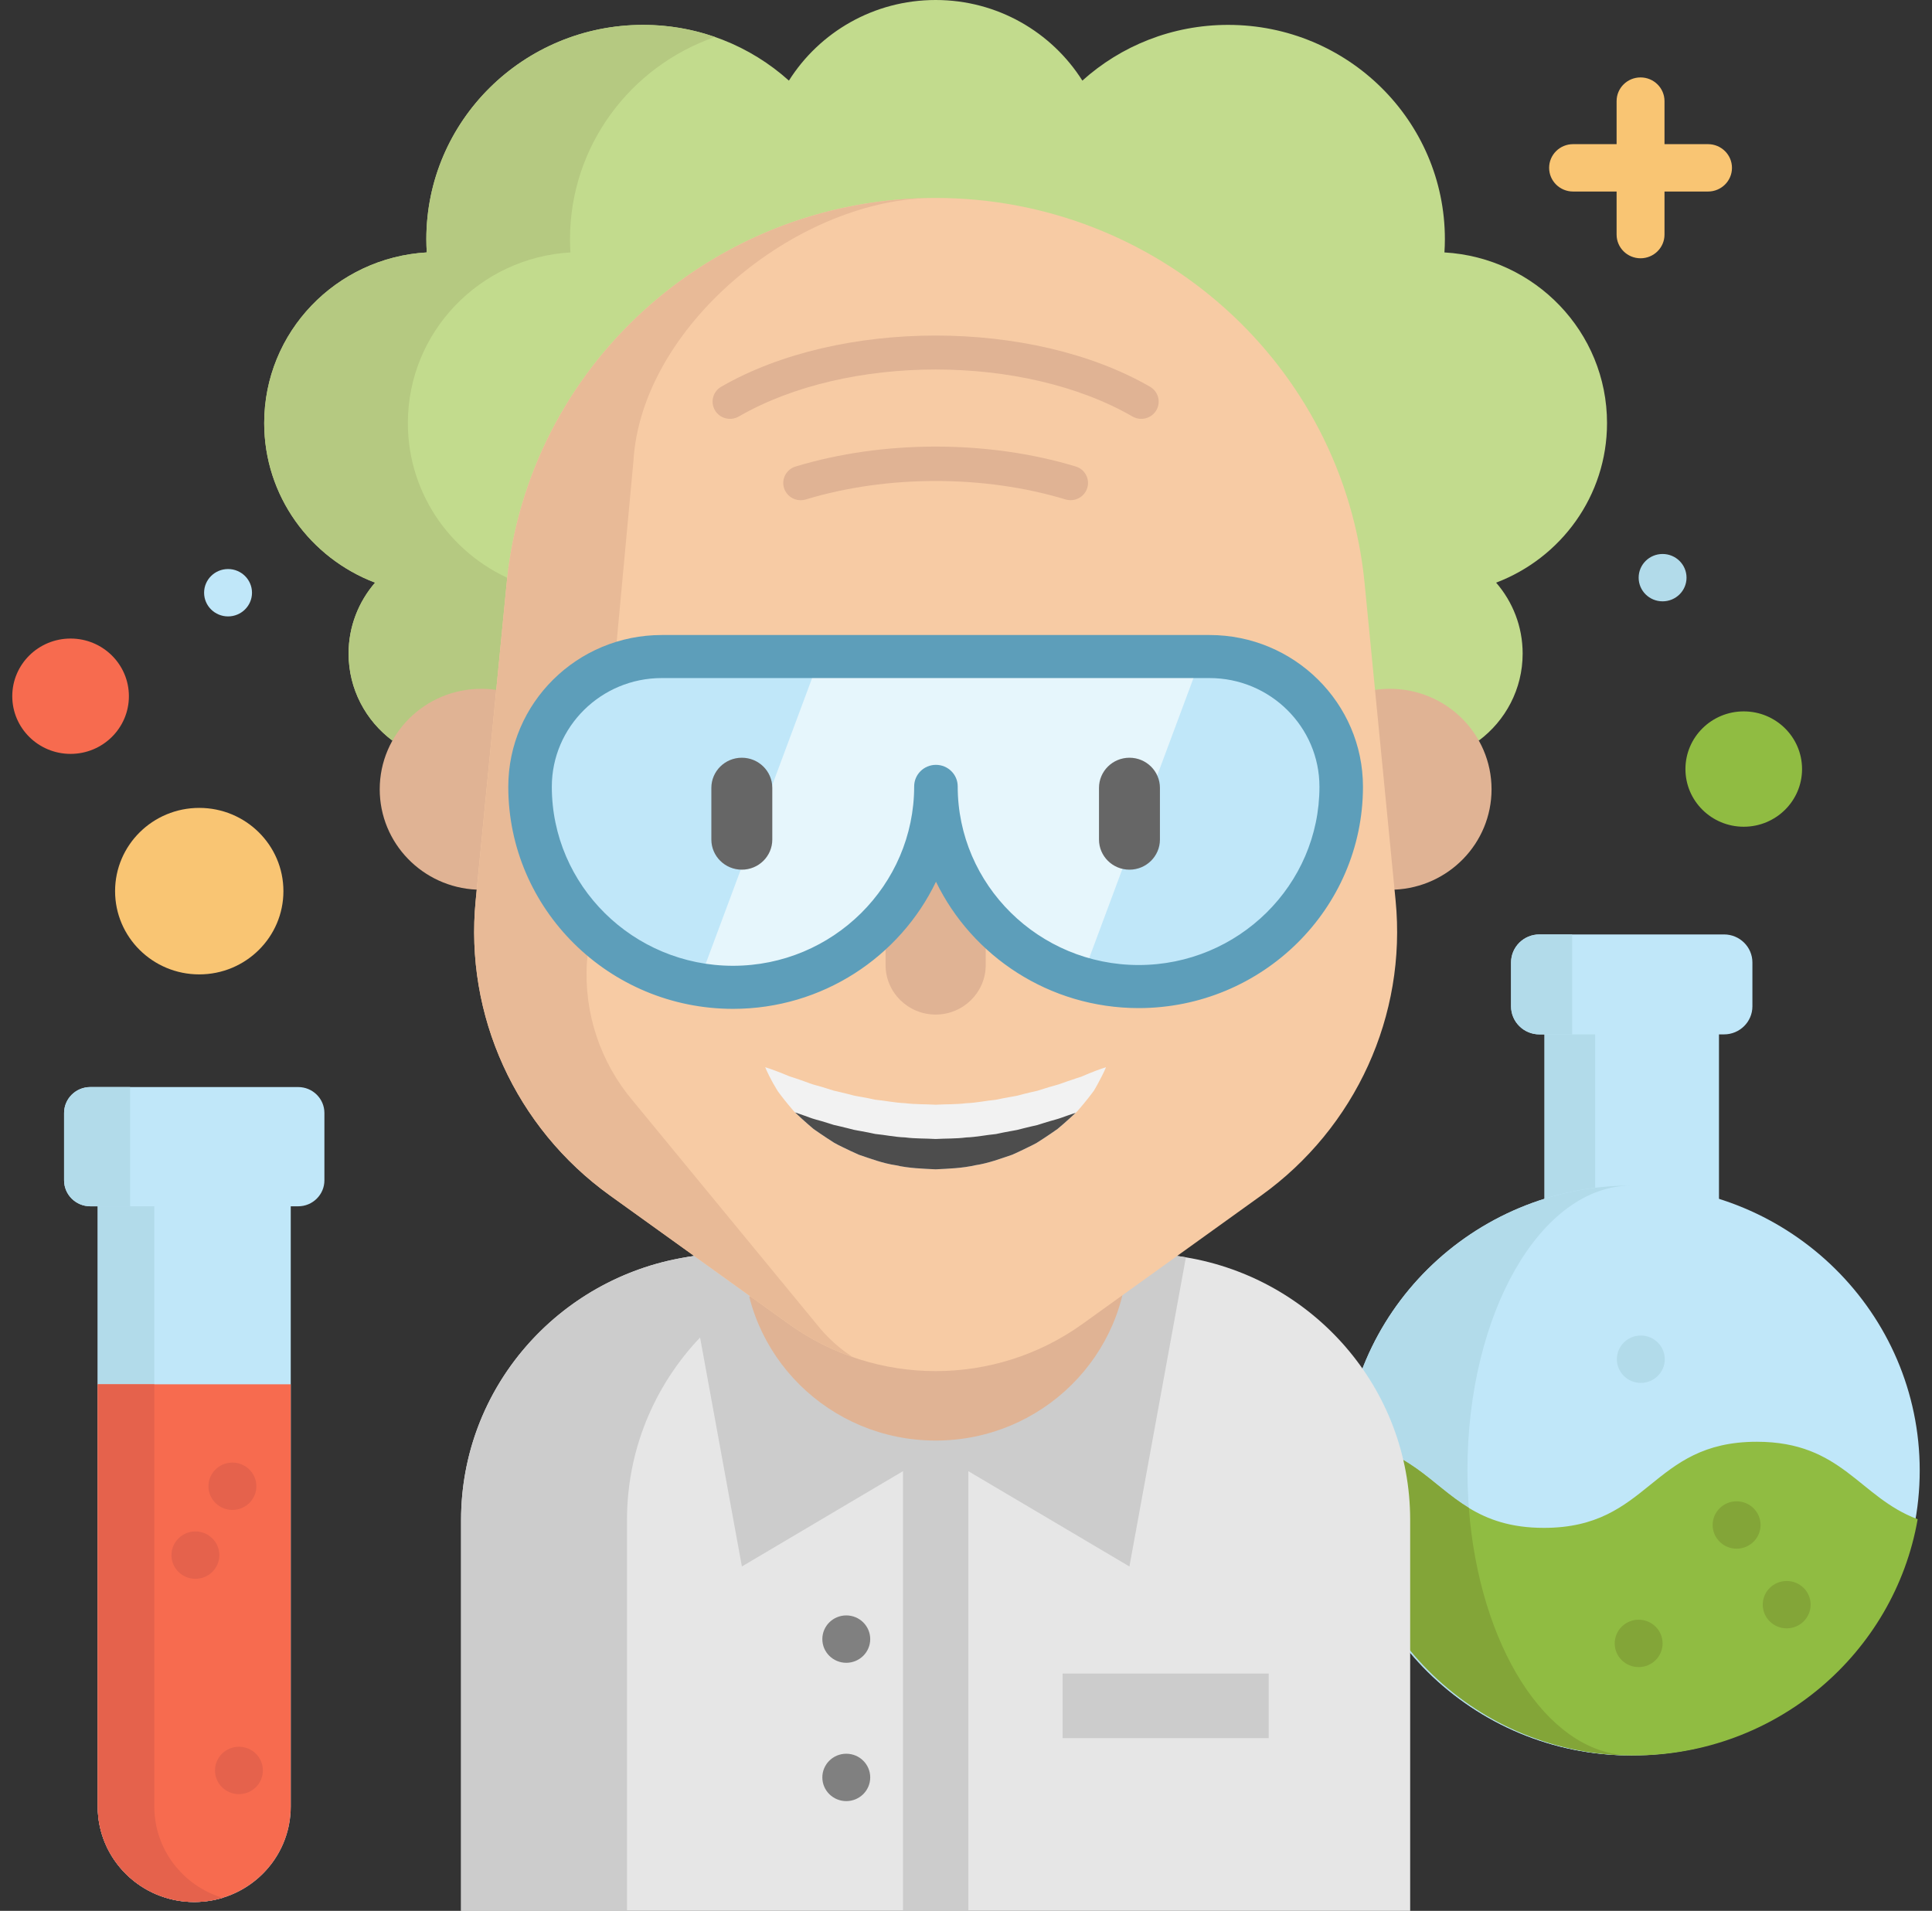 <svg width="92" height="91" viewBox="0 0 92 91" fill="none" xmlns="http://www.w3.org/2000/svg">
<rect x="0" y="0" width="92" height="91" fill="#333333" stroke="none"/>
<g clip-path="url(#clip0)">
<path d="M9.488 46.403C11.702 46.403 13.496 44.628 13.496 42.438C13.496 40.249 11.702 38.474 9.488 38.474C7.274 38.474 5.48 40.249 5.48 42.438C5.48 44.628 7.274 46.403 9.488 46.403Z" fill="#F9C573"/>
<path d="M3.361 35.902C4.895 35.902 6.138 34.672 6.138 33.155C6.138 31.638 4.895 30.409 3.361 30.409C1.828 30.409 0.584 31.638 0.584 33.155C0.584 34.672 1.828 35.902 3.361 35.902Z" fill="#F76B4F"/>
<path d="M83.035 39.371C84.569 39.371 85.812 38.142 85.812 36.625C85.812 35.108 84.569 33.878 83.035 33.878C81.502 33.878 80.259 35.108 80.259 36.625C80.259 38.142 81.502 39.371 83.035 39.371Z" fill="#90BC42"/>
<path d="M81.856 48.016H73.548V57.859H81.856V48.016Z" fill="#C0E7F9"/>
<path d="M75.959 48.016H73.548V57.859H75.959V48.016Z" fill="#B2DBEA"/>
<path d="M77.695 83.599C85.273 83.599 91.415 77.523 91.415 70.028C91.415 62.533 85.273 56.457 77.695 56.457C70.117 56.457 63.975 62.533 63.975 70.028C63.975 77.523 70.117 83.599 77.695 83.599Z" fill="#C0E7F9"/>
<path d="M69.878 70.029C69.878 62.533 73.378 56.458 77.696 56.458C70.118 56.458 63.976 62.533 63.976 70.029C63.976 77.524 70.118 83.6 77.696 83.6C73.378 83.6 69.878 77.524 69.878 70.029Z" fill="#B2DBEA"/>
<path d="M91.317 72.349C90.204 78.739 84.573 83.599 77.796 83.599C77.719 83.599 77.642 83.599 77.565 83.597C77.541 83.597 77.518 83.595 77.495 83.595C70.056 83.437 64.075 77.424 64.075 70.028C64.075 69.577 64.098 69.132 64.141 68.693C67.04 68.953 68.109 70.692 69.944 71.81C70.848 72.361 71.937 72.761 73.519 72.761C78.585 72.761 78.585 68.66 83.654 68.66C87.728 68.66 88.526 71.309 91.317 72.349Z" fill="#90BC42"/>
<path d="M13.845 57.139V86.031C13.845 87.286 13.331 88.424 12.5 89.247C11.668 90.069 10.52 90.578 9.249 90.578C6.712 90.578 4.653 88.543 4.653 86.031V57.139H13.845Z" fill="#C0E7F9"/>
<path d="M7.348 86.031V57.139H4.653V86.031C4.653 88.543 6.712 90.578 9.25 90.578C9.719 90.578 10.171 90.508 10.598 90.379C8.717 89.809 7.348 88.079 7.348 86.031Z" fill="#B2DBEA"/>
<path d="M77.495 83.595C70.056 83.437 64.075 77.425 64.075 70.028C64.075 69.577 64.098 69.132 64.141 68.693C67.04 68.953 68.109 70.692 69.944 71.81C70.44 78.349 73.616 83.425 77.495 83.595Z" fill="#83A538"/>
<path d="M76.525 20.148C76.525 23.615 74.333 26.575 71.244 27.747C72.032 28.656 72.507 29.835 72.507 31.125C72.507 32.819 71.688 34.322 70.421 35.269C69.596 33.799 19.512 33.799 18.687 35.269C17.418 34.322 16.599 32.819 16.599 31.125C16.599 29.835 17.076 28.656 17.861 27.747C14.774 26.575 12.581 23.615 12.581 20.148C12.581 15.813 16.006 12.271 20.322 12.021C20.31 11.814 20.302 11.605 20.302 11.393C20.302 5.756 24.923 1.185 30.624 1.185C33.297 1.185 35.733 2.19 37.567 3.839C39.021 1.536 41.606 0 44.554 0C47.502 0 50.087 1.536 51.541 3.839C53.373 2.19 55.809 1.185 58.484 1.185C64.183 1.185 68.804 5.756 68.804 11.393C68.804 11.605 68.796 11.814 68.783 12.021C73.102 12.271 76.525 15.813 76.525 20.148Z" fill="#C2DB8D"/>
<path d="M28.69 33.559C30.415 33.02 23.917 28.656 24.703 27.747C21.616 26.575 19.422 23.615 19.422 20.148C19.422 15.813 22.847 12.271 27.164 12.021C27.151 11.814 27.143 11.605 27.143 11.393C27.143 6.942 30.026 3.157 34.046 1.761C32.974 1.389 31.824 1.185 30.624 1.185C24.923 1.185 20.302 5.756 20.302 11.393C20.302 11.605 20.31 11.814 20.322 12.021C16.006 12.271 12.581 15.813 12.581 20.148C12.581 23.615 14.774 26.575 17.861 27.747C17.076 28.656 16.599 29.835 16.599 31.125C16.599 32.819 17.418 34.322 18.687 35.269C18.859 34.963 21.175 34.72 24.739 34.541C23.931 33.628 27.428 33.953 28.69 33.559Z" fill="#B5C981"/>
<path d="M22.7 42.367C20.129 42.254 18.082 40.157 18.082 37.587C18.082 34.946 20.247 32.803 22.919 32.803C23.16 32.803 23.396 32.819 23.628 32.854L26.928 38.165L22.7 42.367Z" fill="#E0B394"/>
<path d="M66.407 42.367C68.978 42.254 71.026 40.157 71.026 37.587C71.026 34.946 68.859 32.803 66.187 32.803C65.947 32.803 65.708 32.821 65.478 32.854L61.55 38.378L66.407 42.367Z" fill="#E0B394"/>
<path d="M67.151 72.384V91H21.956V72.384C21.956 66.101 26.575 60.884 32.639 59.877C33.335 59.76 34.048 59.701 34.778 59.701H54.331C55.06 59.701 55.773 59.76 56.47 59.877C62.532 60.884 67.151 66.101 67.151 72.384Z" fill="#E6E6E6"/>
<path d="M46.111 67.702H43.001V91H46.111V67.702Z" fill="#CCCCCC"/>
<path d="M56.471 59.877L53.782 74.599L44.554 69.14L35.328 74.599L32.64 59.877C33.336 59.76 34.05 59.701 34.779 59.701H54.331C55.061 59.701 55.774 59.76 56.471 59.877Z" fill="#CCCCCC"/>
<path d="M53.703 40.699V59.554C53.703 64.551 49.607 68.603 44.555 68.603C39.501 68.603 35.406 64.551 35.406 59.554V38.238" fill="#E0B394"/>
<path d="M42.678 59.701H34.778C27.697 59.701 21.956 65.379 21.956 72.384V91H29.857V72.384C29.857 65.379 35.597 59.701 42.678 59.701Z" fill="#CCCCCC"/>
<path d="M37.557 63.047L29.047 56.931C24.549 53.699 22.116 48.355 22.651 42.882L24.127 27.773C25.144 17.367 33.985 9.427 44.554 9.427C55.123 9.427 63.964 17.367 64.981 27.773L66.457 42.882C66.992 48.355 64.559 53.699 60.061 56.931L51.551 63.047C47.379 66.045 41.729 66.045 37.557 63.047Z" fill="#F7CBA4"/>
<path d="M27.947 45.859C27.804 48.253 28.592 50.607 30.151 52.442L39.045 63.253C39.51 63.801 40.036 64.26 40.606 64.627C39.537 64.258 38.508 63.729 37.557 63.046L29.046 56.931C24.55 53.699 22.118 48.355 22.653 42.882L24.127 27.773C25.134 17.468 33.812 9.581 44.247 9.431C37.82 9.585 30.543 15.577 30.163 21.959L27.947 45.859Z" fill="#E8BA97"/>
<path d="M46.939 39.315V45.958C46.939 47.26 45.871 48.316 44.554 48.316C43.897 48.316 43.3 48.052 42.869 47.625C42.438 47.199 42.17 46.61 42.17 45.958V38.891" fill="#E0B394"/>
<path d="M63.661 37.468C63.661 42.74 59.348 46.979 54.018 46.983H54.012C53.137 46.983 52.289 46.868 51.485 46.651C47.38 45.555 44.361 41.856 44.361 37.449C44.361 40.086 43.279 42.479 41.531 44.21C39.782 45.945 37.366 47.017 34.7 47.017C34.2 47.017 33.709 46.98 33.228 46.907C31.149 46.593 29.289 45.625 27.867 44.221C26.115 42.492 25.033 40.105 25.033 37.468C25.033 34.043 27.84 31.267 31.302 31.267H57.391C59.122 31.267 60.69 31.96 61.824 33.083C62.96 34.205 63.661 35.755 63.661 37.468Z" fill="#C0E7F9"/>
<path d="M57.215 31.266L51.485 46.65C47.38 45.555 44.361 41.856 44.361 37.449C44.361 40.086 43.279 42.479 41.531 44.21C39.781 45.945 37.366 47.017 34.7 47.017C34.2 47.017 33.709 46.98 33.228 46.907L39.054 31.266H57.215V31.266Z" fill="#E6F6FC"/>
<path d="M35.325 41.416C34.524 41.416 33.874 40.773 33.874 39.981V37.521C33.874 36.728 34.524 36.085 35.325 36.085C36.127 36.085 36.776 36.728 36.776 37.521V39.981C36.776 40.773 36.127 41.416 35.325 41.416Z" fill="#666666"/>
<path d="M53.784 41.416C52.982 41.416 52.333 40.773 52.333 39.981V37.521C52.333 36.728 52.982 36.085 53.784 36.085C54.585 36.085 55.235 36.728 55.235 37.521V39.981C55.235 40.773 54.585 41.416 53.784 41.416Z" fill="#666666"/>
<path d="M81.335 6.865H79.262V4.815C79.262 4.192 78.751 3.687 78.121 3.687C77.492 3.687 76.981 4.192 76.981 4.815V6.865H74.908C74.278 6.865 73.768 7.37 73.768 7.993C73.768 8.616 74.278 9.121 74.908 9.121H76.981V11.172C76.981 11.795 77.492 12.3 78.121 12.3C78.751 12.3 79.262 11.795 79.262 11.172V9.121H81.335C81.965 9.121 82.475 8.616 82.475 7.993C82.475 7.37 81.964 6.865 81.335 6.865Z" fill="#F9C573"/>
<path d="M34.907 48.044C29.005 48.044 24.204 43.299 24.204 37.467C24.204 33.483 27.481 30.241 31.51 30.241H57.598C61.626 30.241 64.903 33.483 64.903 37.467C64.903 43.275 60.116 48.001 54.23 48.008C54.229 48.008 54.228 48.008 54.226 48.008C54.223 48.008 54.221 48.008 54.218 48.008C54.217 48.008 54.216 48.008 54.215 48.008C49.968 48.003 46.292 45.542 44.571 41.99C42.852 45.566 39.166 48.044 34.907 48.044ZM31.51 32.291C28.625 32.291 26.277 34.613 26.277 37.467C26.277 42.168 30.148 45.993 34.907 45.993C39.662 45.993 43.531 42.16 43.532 37.449C43.532 36.883 43.996 36.424 44.568 36.424C45.141 36.424 45.605 36.883 45.605 37.449C45.605 42.139 49.47 45.955 54.223 45.957C58.969 45.955 62.831 42.147 62.831 37.467C62.831 34.613 60.483 32.291 57.598 32.291H31.51V32.291Z" fill="#5D9EBA"/>
<path d="M54.345 19.947C54.203 19.947 54.059 19.911 53.928 19.835C48.758 16.85 40.349 16.85 35.18 19.835C34.784 20.063 34.276 19.931 34.045 19.54C33.815 19.149 33.948 18.646 34.343 18.418C39.973 15.167 49.134 15.167 54.764 18.418C55.16 18.646 55.293 19.149 55.062 19.54C54.908 19.801 54.631 19.947 54.345 19.947Z" fill="#E0B394"/>
<path d="M38.127 23.822C37.772 23.822 37.444 23.595 37.334 23.241C37.2 22.808 37.447 22.35 37.884 22.217C42.059 20.952 47.046 20.951 51.224 22.215C51.662 22.347 51.908 22.806 51.774 23.239C51.64 23.672 51.177 23.916 50.739 23.784C46.865 22.612 42.241 22.613 38.37 23.786C38.289 23.81 38.208 23.822 38.127 23.822Z" fill="#E0B394"/>
<path d="M13.845 65.924V86.031C13.845 87.286 13.331 88.424 12.5 89.247C11.668 90.069 10.52 90.578 9.249 90.578C6.712 90.578 4.653 88.543 4.653 86.031V65.924H13.845Z" fill="#F76B4F"/>
<path d="M60.413 79.699H50.601V82.775H60.413V79.699Z" fill="#CCCCCC"/>
<path d="M9.899 57.447H4.301C3.611 57.447 3.051 56.893 3.051 56.211V53.004C3.051 52.321 3.611 51.768 4.301 51.768H14.198C14.888 51.768 15.448 52.321 15.448 53.004V56.211C15.448 56.893 14.888 57.447 14.198 57.447H12.397H9.899Z" fill="#C0E7F9"/>
<path d="M4.788 57.447H4.301C3.611 57.447 3.052 56.893 3.052 56.211V53.004C3.052 52.321 3.611 51.768 4.301 51.768H6.196V57.446H5.422H4.788V57.447V57.447Z" fill="#B2DBEA"/>
<path d="M7.348 86.031V65.924H4.653V86.031C4.653 88.543 6.712 90.578 9.25 90.578C9.719 90.578 10.171 90.508 10.598 90.379C8.717 89.809 7.348 88.079 7.348 86.031Z" fill="#E5624C"/>
<path d="M11.068 71.906C11.697 71.906 12.208 71.401 12.208 70.778C12.208 70.156 11.697 69.651 11.068 69.651C10.438 69.651 9.927 70.156 9.927 70.778C9.927 71.401 10.438 71.906 11.068 71.906Z" fill="#E5624C"/>
<path d="M10.86 29.355C11.489 29.355 12 28.85 12 28.227C12 27.604 11.489 27.099 10.86 27.099C10.23 27.099 9.719 27.604 9.719 28.227C9.719 28.85 10.23 29.355 10.86 29.355Z" fill="#C0E7F9"/>
<path d="M82.695 73.752C83.325 73.752 83.836 73.247 83.836 72.624C83.836 72.001 83.325 71.496 82.695 71.496C82.066 71.496 81.555 72.001 81.555 72.624C81.555 73.247 82.066 73.752 82.695 73.752Z" fill="#83A538"/>
<path d="M78.134 65.857C78.764 65.857 79.275 65.352 79.275 64.729C79.275 64.106 78.764 63.601 78.134 63.601C77.505 63.601 76.994 64.106 76.994 64.729C76.994 65.352 77.505 65.857 78.134 65.857Z" fill="#B2DBEA"/>
<path d="M79.171 28.637C79.801 28.637 80.311 28.133 80.311 27.51C80.311 26.887 79.801 26.382 79.171 26.382C78.541 26.382 78.031 26.887 78.031 27.51C78.031 28.133 78.541 28.637 79.171 28.637Z" fill="#B2DBEA"/>
<path d="M40.299 79.186C40.929 79.186 41.439 78.681 41.439 78.058C41.439 77.435 40.929 76.93 40.299 76.93C39.669 76.93 39.159 77.435 39.159 78.058C39.159 78.681 39.669 79.186 40.299 79.186Z" fill="#808080"/>
<path d="M40.299 85.773C40.929 85.773 41.439 85.268 41.439 84.645C41.439 84.022 40.929 83.517 40.299 83.517C39.669 83.517 39.159 84.022 39.159 84.645C39.159 85.268 39.669 85.773 40.299 85.773Z" fill="#808080"/>
<path d="M85.08 77.546C85.71 77.546 86.221 77.041 86.221 76.418C86.221 75.795 85.71 75.29 85.08 75.29C84.451 75.29 83.94 75.795 83.94 76.418C83.94 77.041 84.451 77.546 85.08 77.546Z" fill="#83A538"/>
<path d="M78.031 79.391C78.661 79.391 79.171 78.886 79.171 78.263C79.171 77.64 78.661 77.135 78.031 77.135C77.401 77.135 76.891 77.64 76.891 78.263C76.891 78.886 77.401 79.391 78.031 79.391Z" fill="#83A538"/>
<path d="M11.378 85.441C12.008 85.441 12.518 84.936 12.518 84.313C12.518 83.69 12.008 83.185 11.378 83.185C10.748 83.185 10.238 83.69 10.238 84.313C10.238 84.936 10.748 85.441 11.378 85.441Z" fill="#E5624C"/>
<path d="M9.305 75.187C9.935 75.187 10.445 74.682 10.445 74.059C10.445 73.436 9.935 72.931 9.305 72.931C8.675 72.931 8.165 73.436 8.165 74.059C8.165 74.682 8.675 75.187 9.305 75.187Z" fill="#E5624C"/>
<path d="M82.097 44.5H73.306C72.56 44.5 71.955 45.098 71.955 45.836V47.924C71.955 48.661 72.56 49.26 73.306 49.26H82.097C82.843 49.26 83.448 48.661 83.448 47.924V45.836C83.448 45.098 82.843 44.5 82.097 44.5Z" fill="#C0E7F9"/>
<path d="M74.865 44.5H73.306C72.56 44.5 71.955 45.098 71.955 45.836V47.924C71.955 48.661 72.56 49.26 73.306 49.26H74.865V44.5Z" fill="#B2DBEA"/>
<path d="M52.669 50.824C52.669 50.824 52.551 51.111 52.303 51.564C52.242 51.681 52.172 51.804 52.093 51.937C52 52.068 51.892 52.202 51.776 52.351C51.66 52.501 51.527 52.653 51.386 52.821C51.337 52.885 51.283 52.938 51.225 52.993C51.204 53.014 51.181 53.034 51.158 53.055C51.077 53.128 50.995 53.206 50.909 53.284C50.739 53.442 50.555 53.598 50.362 53.762C50.159 53.91 49.941 54.049 49.717 54.201C49.605 54.277 49.489 54.35 49.371 54.424C49.253 54.494 49.127 54.551 48.998 54.615C48.745 54.742 48.482 54.865 48.21 54.988C47.65 55.177 47.068 55.398 46.446 55.491C45.832 55.632 45.192 55.655 44.553 55.686C43.914 55.655 43.274 55.634 42.66 55.493C42.038 55.401 41.456 55.179 40.896 54.99C40.624 54.869 40.361 54.746 40.106 54.619C39.979 54.556 39.853 54.498 39.733 54.428C39.617 54.353 39.501 54.281 39.389 54.205C39.165 54.053 38.945 53.912 38.742 53.766C38.549 53.602 38.367 53.444 38.194 53.288C38.109 53.208 38.029 53.132 37.948 53.056C37.919 53.03 37.89 53.003 37.861 52.977C37.811 52.927 37.763 52.88 37.722 52.825C37.587 52.663 37.456 52.513 37.342 52.365C37.23 52.216 37.12 52.084 37.029 51.953C36.946 51.814 36.87 51.687 36.805 51.57C36.546 51.102 36.438 50.823 36.438 50.823C36.438 50.823 36.745 50.916 37.218 51.104C37.338 51.149 37.462 51.205 37.601 51.26C37.749 51.303 37.9 51.359 38.062 51.412C38.225 51.465 38.389 51.531 38.563 51.592C38.735 51.658 38.93 51.701 39.123 51.758C39.316 51.814 39.509 51.882 39.71 51.941C39.919 51.986 40.129 52.039 40.344 52.091C40.452 52.115 40.558 52.146 40.665 52.175C40.775 52.199 40.889 52.214 41.001 52.236C41.227 52.275 41.453 52.32 41.679 52.371C42.15 52.415 42.614 52.517 43.099 52.536C43.578 52.597 44.068 52.581 44.553 52.609C45.04 52.581 45.529 52.599 46.008 52.538C46.493 52.521 46.958 52.416 47.428 52.373C47.654 52.324 47.88 52.279 48.106 52.24C48.218 52.218 48.332 52.203 48.442 52.179C48.55 52.148 48.658 52.119 48.763 52.095C48.979 52.044 49.188 51.988 49.398 51.945C49.601 51.885 49.794 51.818 49.987 51.762C50.177 51.705 50.376 51.66 50.542 51.596C50.712 51.539 50.872 51.475 51.033 51.426C51.193 51.373 51.342 51.319 51.489 51.276C51.635 51.215 51.763 51.155 51.886 51.108C52.369 50.91 52.669 50.824 52.669 50.824Z" fill="#F2F2F2"/>
<path d="M51.224 52.993C51.203 53.014 51.18 53.034 51.158 53.055C51.077 53.128 50.994 53.206 50.909 53.284C50.739 53.442 50.554 53.598 50.361 53.762C50.158 53.91 49.941 54.049 49.717 54.201C49.605 54.277 49.489 54.35 49.37 54.424C49.252 54.494 49.126 54.551 48.997 54.615C48.744 54.742 48.481 54.865 48.209 54.988C47.65 55.177 47.067 55.398 46.445 55.491C45.831 55.632 45.191 55.655 44.552 55.686C43.914 55.655 43.273 55.634 42.66 55.493C42.038 55.401 41.455 55.179 40.895 54.99C40.624 54.869 40.36 54.746 40.105 54.619C39.979 54.556 39.852 54.498 39.732 54.428C39.616 54.353 39.5 54.281 39.388 54.205C39.164 54.053 38.944 53.912 38.741 53.766C38.548 53.602 38.366 53.444 38.194 53.288C38.109 53.208 38.028 53.132 37.947 53.056C37.918 53.03 37.889 53.003 37.86 52.977C37.926 52.999 37.992 53.022 38.061 53.044C38.225 53.098 38.389 53.161 38.563 53.223C38.735 53.29 38.929 53.334 39.122 53.391C39.315 53.446 39.508 53.512 39.709 53.573C39.918 53.616 40.128 53.672 40.343 53.723C40.451 53.748 40.557 53.776 40.665 53.805C40.775 53.83 40.889 53.844 41.001 53.867C41.227 53.906 41.453 53.953 41.679 54.002C42.149 54.047 42.614 54.15 43.099 54.166C43.578 54.23 44.067 54.211 44.552 54.242C45.039 54.213 45.528 54.232 46.007 54.168C46.493 54.152 46.957 54.049 47.428 54.006C47.654 53.957 47.879 53.91 48.105 53.871C48.217 53.848 48.331 53.834 48.441 53.809C48.549 53.781 48.657 53.752 48.763 53.727C48.978 53.676 49.188 53.621 49.397 53.578C49.6 53.516 49.793 53.449 49.986 53.395C50.176 53.338 50.376 53.291 50.541 53.229C50.712 53.17 50.871 53.108 51.033 53.057C51.097 53.036 51.162 53.014 51.224 52.993Z" fill="#4D4D4D"/>
</g>
<defs>
<clipPath id="clip0">
<rect width="92" height="91" fill="white"/>
</clipPath>
</defs>
</svg>
